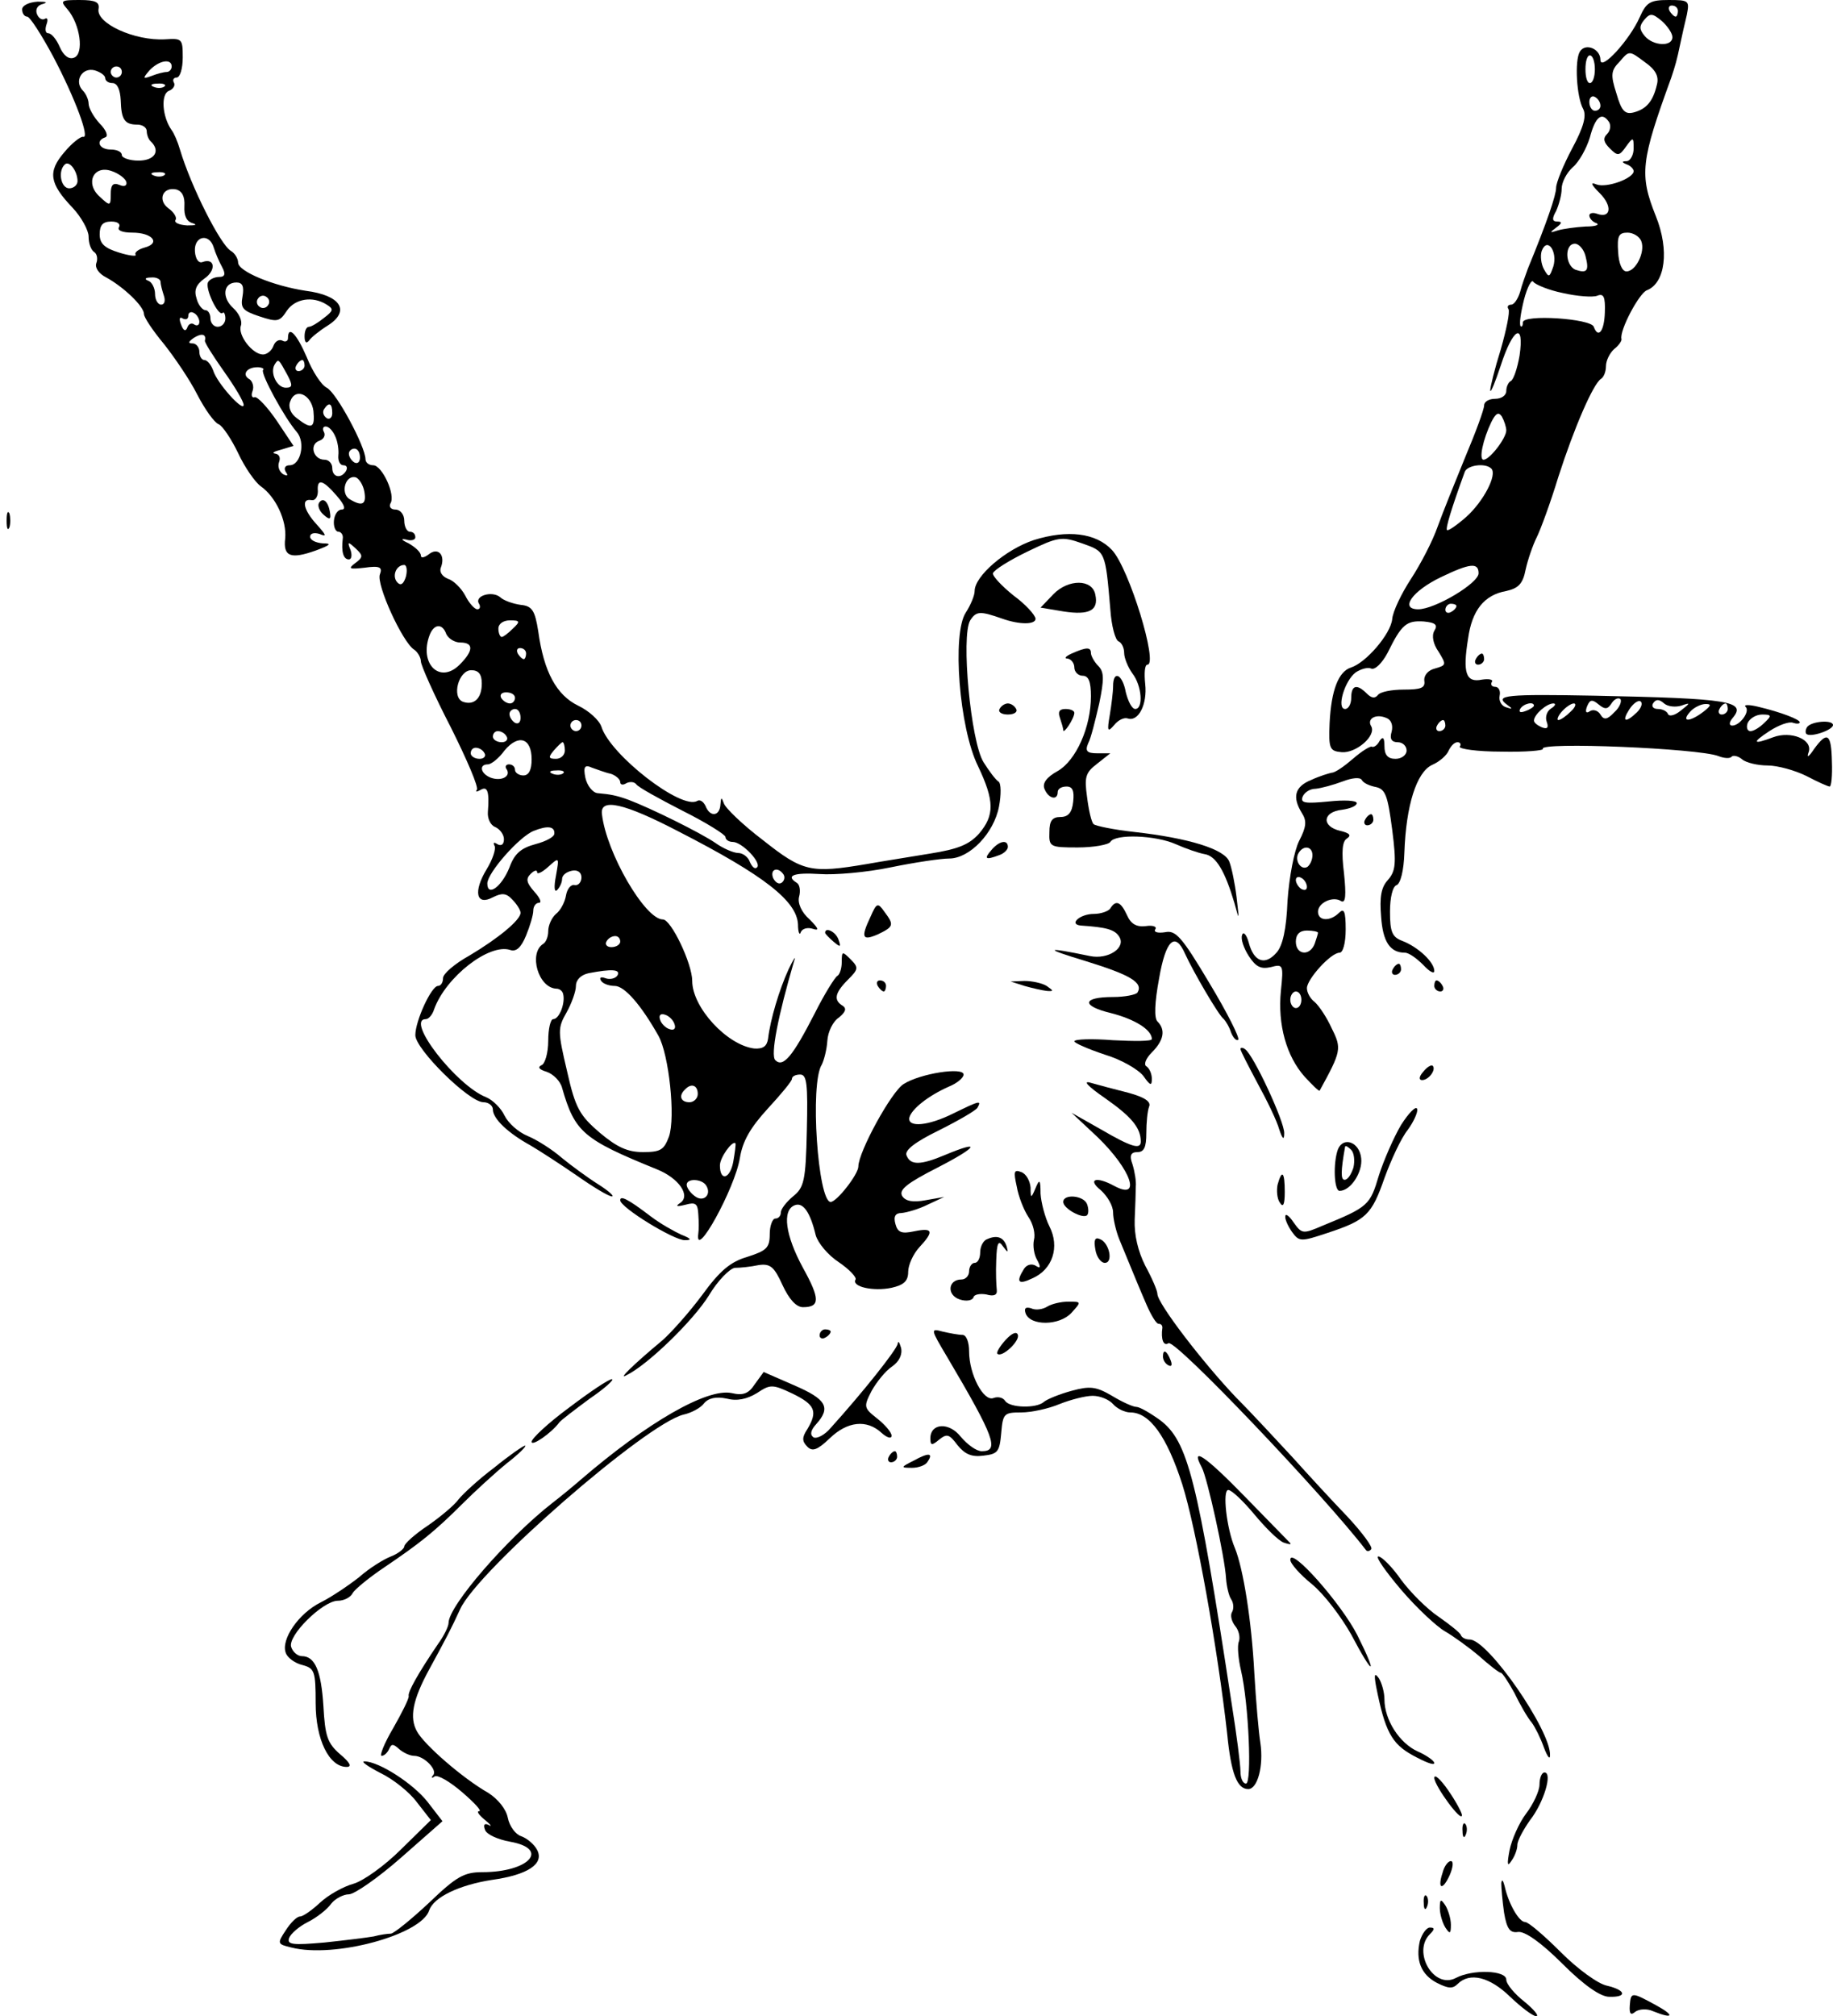 <?xml version="1.0" standalone="no"?>
<!DOCTYPE svg PUBLIC "-//W3C//DTD SVG 20010904//EN"
 "http://www.w3.org/TR/2001/REC-SVG-20010904/DTD/svg10.dtd">
<svg version="1.0" xmlns="http://www.w3.org/2000/svg"
 width="331pt" height="364pt" viewBox="0 0 331 364"
 preserveAspectRatio="xMidYMid meet">

<g transform="translate(0,364) scale(0.1,-0.1)"
fill="#000000" stroke="none">
<path d="M40 3623 c0 -7 4 -13 9 -13 5 0 26 -33 47 -72 40 -76 67 -149 54
-145 -4 1 -20 -11 -34 -28 -30 -35 -27 -56 15 -100 16 -17 29 -41 29 -52 0
-12 4 -24 10 -28 5 -3 7 -12 4 -20 -3 -8 4 -19 18 -26 31 -17 68 -52 68 -66 0
-6 16 -30 36 -54 19 -24 47 -65 60 -91 14 -27 31 -51 39 -54 7 -3 23 -27 35
-52 12 -26 31 -53 41 -60 27 -19 47 -62 44 -94 -4 -33 10 -38 55 -22 27 10 30
13 13 13 -13 1 -23 6 -23 12 0 6 7 8 17 5 14 -6 12 -2 -5 17 -24 26 -29 48 -9
44 6 -1 11 6 11 16 -2 24 9 21 34 -8 14 -16 17 -25 9 -25 -7 0 -13 -9 -14 -20
-1 -11 3 -20 8 -20 5 0 9 -6 8 -12 -3 -24 1 -38 11 -38 5 0 6 8 3 17 -6 15 -5
16 9 3 14 -13 14 -16 -1 -27 -13 -10 -10 -11 17 -8 28 4 33 1 28 -12 -7 -18
41 -123 62 -136 6 -4 12 -14 12 -21 0 -7 24 -61 54 -119 29 -58 51 -109 47
-113 -3 -4 0 -4 7 0 12 7 16 -2 13 -40 -1 -12 5 -24 13 -27 9 -4 16 -14 16
-22 0 -10 -5 -13 -12 -9 -6 4 -8 3 -5 -3 3 -5 -3 -24 -14 -42 -25 -41 -19 -67
11 -51 16 8 24 8 35 -4 8 -8 15 -19 15 -24 0 -13 -40 -46 -92 -77 -27 -15 -48
-33 -48 -41 0 -8 -4 -14 -9 -14 -12 0 -41 -63 -41 -89 0 -25 97 -121 123 -121
9 0 17 -6 17 -13 0 -17 28 -43 68 -65 17 -10 54 -34 83 -54 30 -21 58 -38 64
-38 5 0 -6 10 -25 22 -19 12 -49 34 -66 48 -16 14 -44 32 -61 39 -17 7 -35 23
-42 37 -6 13 -21 28 -33 33 -54 21 -147 141 -109 141 5 0 12 8 15 18 21 58 99
119 137 107 11 -4 20 4 29 26 7 17 13 37 13 45 0 8 5 14 10 14 6 0 2 9 -8 20
-14 16 -16 23 -7 32 7 7 12 8 12 3 0 -4 9 0 20 10 20 18 20 18 14 -16 -4 -20
-3 -31 2 -26 5 5 9 14 9 20 0 7 8 13 18 15 10 2 17 -3 17 -12 0 -9 -6 -15 -12
-14 -7 2 -14 -7 -16 -19 -2 -12 -10 -27 -18 -33 -8 -7 -14 -21 -14 -31 0 -10
-4 -20 -9 -23 -27 -17 -9 -80 24 -81 5 0 11 -4 12 -10 4 -16 -7 -45 -18 -45
-5 0 -9 -18 -9 -39 0 -22 -6 -42 -12 -44 -8 -4 -4 -8 9 -12 12 -4 25 -17 28
-29 23 -80 38 -93 171 -147 40 -16 62 -48 42 -61 -9 -6 -6 -7 10 -3 18 5 22 2
23 -17 1 -13 1 -29 0 -35 -7 -51 66 81 75 136 5 31 19 55 50 89 24 26 44 50
44 54 0 5 7 8 15 8 12 0 14 -17 12 -101 -2 -91 -5 -103 -25 -119 -12 -10 -22
-23 -22 -29 0 -6 -4 -11 -10 -11 -5 0 -10 -13 -10 -28 0 -25 -6 -30 -40 -41
-31 -9 -50 -25 -82 -69 -23 -31 -56 -68 -72 -82 -54 -45 -81 -72 -65 -63 39
19 121 99 149 144 16 27 38 49 47 50 10 0 29 2 43 5 21 3 28 -3 43 -36 12 -26
25 -40 37 -40 31 0 31 15 0 71 -32 59 -38 104 -15 113 15 6 28 -12 38 -54 4
-14 22 -36 42 -49 19 -13 32 -27 30 -31 -8 -13 32 -22 65 -15 22 5 30 12 30
29 0 12 9 32 20 44 27 29 25 36 -9 29 -23 -5 -30 -2 -34 13 -4 14 0 20 11 20
10 1 31 7 47 15 l30 14 -34 -6 c-22 -4 -36 -2 -42 8 -6 11 9 23 64 51 72 37
81 51 14 23 -45 -19 -63 -19 -70 -1 -4 9 15 24 58 45 36 18 67 36 70 41 8 14
4 13 -43 -10 -46 -23 -83 -26 -80 -8 4 16 35 40 71 56 15 6 27 16 27 22 0 14
-78 2 -108 -17 -22 -13 -82 -123 -82 -149 0 -14 -39 -64 -50 -64 -23 0 -38
214 -16 248 4 8 9 27 10 43 1 16 10 35 21 42 12 10 14 16 7 21 -17 10 -15 23
9 47 19 19 20 22 5 37 -15 15 -16 15 -16 -5 0 -12 -4 -23 -8 -25 -4 -2 -23
-32 -41 -68 -40 -78 -57 -98 -71 -84 -9 9 5 80 34 179 4 11 -1 4 -10 -15 -17
-37 -33 -91 -37 -125 -2 -14 -9 -19 -25 -18 -49 6 -112 74 -112 122 0 31 -38
111 -53 111 -32 0 -102 120 -110 190 -4 30 40 20 138 -31 156 -80 214 -126
216 -168 0 -14 3 -21 5 -14 3 7 13 9 22 6 12 -4 10 1 -6 17 -15 13 -22 30 -19
41 3 11 1 22 -4 25 -21 13 -6 19 41 16 27 -2 85 3 128 12 44 9 91 16 106 16
37 0 81 46 90 94 4 21 4 42 -1 45 -5 3 -17 19 -27 35 -23 37 -41 228 -24 256
11 17 18 17 58 3 31 -11 60 -11 60 0 -1 7 -18 26 -40 42 -21 17 -38 35 -37 40
2 6 29 23 62 39 56 27 62 28 99 15 42 -15 42 -13 51 -119 2 -30 9 -56 15 -58
5 -2 10 -11 10 -21 0 -9 7 -26 15 -37 17 -22 20 -64 5 -64 -6 0 -13 14 -17 30
-6 33 -23 41 -23 11 0 -10 -3 -34 -6 -52 -5 -29 -4 -32 8 -18 7 9 18 14 24 12
20 -7 36 26 32 62 -2 19 -1 35 4 35 20 0 -33 174 -64 207 -29 31 -80 37 -141
18 -51 -17 -107 -65 -107 -92 0 -8 -7 -25 -16 -39 -25 -38 -12 -208 22 -277
30 -63 30 -89 2 -122 -18 -20 -38 -28 -88 -36 -36 -6 -87 -14 -115 -19 -101
-17 -115 -14 -187 43 -37 28 -69 59 -71 67 -4 11 -5 11 -6 -2 -1 -22 -19 -24
-27 -3 -4 8 -10 12 -15 9 -28 -17 -157 83 -173 134 -4 12 -23 29 -42 38 -39
19 -62 61 -72 134 -6 38 -11 46 -32 48 -14 2 -31 8 -37 14 -15 12 -47 2 -38
-12 3 -5 2 -10 -3 -10 -5 0 -15 11 -22 25 -7 13 -21 27 -31 30 -10 4 -16 12
-13 20 9 23 -5 38 -22 24 -8 -6 -14 -7 -14 -2 0 6 -10 15 -22 22 -13 6 -15 9
-5 7 9 -3 17 -1 17 4 0 6 -4 10 -10 10 -5 0 -10 9 -10 20 0 11 -7 20 -16 20
-8 0 -12 5 -9 11 10 15 -15 69 -31 69 -8 0 -14 5 -14 11 0 22 -52 120 -70 129
-10 5 -26 30 -36 55 -18 42 -34 59 -34 34 0 -5 -5 -7 -10 -4 -6 3 -13 -1 -16
-9 -3 -9 -12 -16 -19 -16 -19 0 -46 35 -40 52 3 8 -3 22 -14 32 -21 19 -18 46
6 46 11 0 14 -7 11 -25 -4 -21 0 -26 30 -36 33 -11 37 -10 50 10 15 22 47 27
72 11 13 -8 12 -11 -5 -24 -11 -9 -23 -16 -27 -16 -5 0 -8 -8 -8 -17 0 -11 3
-14 8 -8 4 6 19 18 35 28 40 26 22 54 -41 62 -59 9 -122 35 -122 51 0 7 -6 17
-13 21 -19 11 -72 116 -92 183 -4 14 -11 30 -15 35 -17 24 -20 65 -5 71 8 3
12 10 9 15 -3 5 0 9 5 9 6 0 11 16 11 36 0 34 -1 35 -32 33 -55 -3 -125 29
-120 55 2 12 -5 16 -34 16 -34 0 -36 -1 -22 -17 23 -27 30 -80 12 -87 -9 -4
-19 3 -26 19 -6 14 -15 25 -21 25 -5 0 -6 7 -3 16 3 8 2 13 -3 10 -5 -3 -11 1
-14 8 -4 9 1 17 11 19 9 3 5 4 -10 4 -16 -1 -28 -7 -28 -14z m270 -103 c0 -5
-4 -10 -9 -10 -5 0 -17 -3 -27 -7 -16 -6 -17 -5 -4 10 17 18 40 22 40 7z
m-120 -21 c0 -5 6 -9 13 -9 9 0 14 -12 15 -31 1 -35 7 -44 30 -44 9 0 17 -5
17 -12 0 -6 3 -15 8 -19 17 -17 6 -34 -23 -34 -16 0 -30 5 -30 10 0 6 -9 10
-20 10 -21 0 -28 16 -10 22 6 2 2 13 -10 25 -11 12 -20 28 -20 36 0 7 -5 18
-10 23 -17 17 -2 43 21 37 10 -3 19 -9 19 -14z m30 11 c0 -5 -4 -10 -10 -10
-5 0 -10 5 -10 10 0 6 5 10 10 10 6 0 10 -4 10 -10z m77 -26 c-3 -3 -12 -4
-19 -1 -8 3 -5 6 6 6 11 1 17 -2 13 -5z m-157 -171 c0 -7 -7 -13 -15 -13 -15
0 -21 31 -8 43 8 8 23 -12 23 -30z m88 -1 c2 -7 -3 -10 -12 -6 -12 5 -16 0
-16 -16 0 -22 -1 -23 -20 -5 -27 24 -11 58 22 46 12 -4 24 -13 26 -19z m69 12
c-3 -3 -12 -4 -19 -1 -8 3 -5 6 6 6 11 1 17 -2 13 -5z m36 -56 c-1 -18 4 -28
15 -31 9 -3 5 -4 -10 -4 -15 1 -24 5 -21 10 3 4 -3 14 -13 21 -20 15 -10 39
14 34 11 -3 16 -13 15 -30z m-118 -38 c-4 -6 6 -10 24 -10 36 0 52 -19 22 -27
-11 -3 -19 -9 -16 -13 2 -3 -11 -2 -30 4 -26 8 -35 16 -35 33 0 17 6 23 21 23
11 0 17 -4 14 -10z m171 -37 c3 -10 10 -26 15 -35 7 -13 5 -18 -5 -18 -8 0
-17 -4 -20 -9 -7 -10 18 -63 26 -56 2 3 5 -2 5 -10 0 -8 -6 -15 -14 -15 -7 0
-13 7 -13 15 0 8 -4 15 -9 15 -5 0 -13 9 -16 21 -5 15 -1 25 14 36 22 15 19
38 -3 30 -7 -3 -13 5 -14 19 -2 28 26 34 34 7z m-96 -62 c0 -5 3 -16 6 -25 3
-9 1 -16 -5 -16 -6 0 -11 9 -11 19 0 11 -6 22 -12 24 -8 3 -6 6 5 6 9 1 17 -3
17 -8z m194 -42 c-3 -5 -10 -7 -15 -3 -5 3 -7 10 -3 15 3 5 10 7 15 3 5 -3 7
-10 3 -15z m-124 -30 c0 -6 -4 -8 -9 -5 -5 4 -11 1 -13 -6 -3 -7 -7 -5 -11 6
-4 10 -3 15 3 11 6 -3 10 -1 10 5 0 6 5 8 10 5 6 -3 10 -11 10 -16z m10 -34
c-1 -3 15 -28 34 -55 20 -28 36 -55 36 -61 0 -14 -48 39 -55 62 -4 11 -11 19
-16 19 -5 0 -9 7 -9 15 0 8 -6 15 -12 15 -9 0 -8 3 2 10 14 9 23 7 20 -5z
m149 -62 c10 -19 9 -23 -3 -23 -16 0 -29 27 -20 42 7 11 7 10 23 -19z m31 17
c0 -5 -5 -10 -11 -10 -5 0 -7 5 -4 10 3 6 8 10 11 10 2 0 4 -4 4 -10z m-75 -8
c-5 -6 39 -87 61 -112 16 -19 7 -60 -13 -60 -8 0 -11 -5 -7 -12 5 -7 3 -8 -5
-4 -7 5 -10 14 -7 22 3 8 0 14 -7 15 -7 1 -2 4 10 7 l23 7 -30 45 c-17 25 -35
44 -40 43 -5 -2 -7 3 -4 11 3 8 0 17 -5 21 -15 8 -6 22 14 22 8 0 13 -3 10 -5z
m91 -74 c3 -31 -3 -34 -30 -13 -11 8 -16 20 -12 30 9 26 38 13 42 -17z m34 -4
c0 -8 -5 -12 -10 -9 -6 4 -8 11 -5 16 9 14 15 11 15 -7z m5 -41 c5 -10 7 -26
6 -35 -1 -10 3 -18 9 -18 6 0 8 -4 5 -10 -9 -15 -25 -12 -25 5 0 8 -6 15 -14
15 -20 0 -28 27 -10 34 9 3 12 10 9 16 -3 5 -2 10 3 10 6 0 13 -8 17 -17z m45
-39 c0 -8 -4 -12 -10 -9 -5 3 -10 10 -10 16 0 5 5 9 10 9 6 0 10 -7 10 -16z
m8 -62 c4 -23 -4 -27 -27 -13 -17 11 -7 45 12 39 6 -3 13 -14 15 -26z m75
-153 c-4 -13 -9 -17 -15 -11 -11 11 -3 32 12 32 4 0 6 -9 3 -21z m193 -94 c-8
-8 -17 -15 -20 -15 -3 0 -6 7 -6 15 0 9 9 15 21 15 18 0 19 -2 5 -15z m-120
-10 c4 -8 15 -15 25 -15 25 0 24 -15 -1 -40 -36 -36 -74 2 -54 54 8 20 23 21
30 1z m144 -35 c0 -5 -2 -10 -4 -10 -3 0 -8 5 -11 10 -3 6 -1 10 4 10 6 0 11
-4 11 -10z m-80 -54 c0 -27 -14 -40 -34 -33 -21 8 -8 57 15 57 13 0 19 -7 19
-24z m60 -26 c0 -5 -4 -10 -9 -10 -6 0 -13 5 -16 10 -3 6 1 10 9 10 9 0 16 -4
16 -10z m10 -36 c0 -8 -4 -12 -10 -9 -5 3 -10 10 -10 16 0 5 5 9 10 9 6 0 10
-7 10 -16z m110 -14 c0 -5 -4 -10 -10 -10 -5 0 -10 5 -10 10 0 6 5 10 10 10 6
0 10 -4 10 -10z m-135 -20 c3 -5 -1 -10 -9 -10 -9 0 -16 5 -16 10 0 6 4 10 9
10 6 0 13 -4 16 -10z m45 -41 c0 -19 -5 -29 -15 -29 -8 0 -15 5 -15 10 0 6 -5
10 -11 10 -5 0 -8 -4 -4 -9 8 -13 -10 -22 -29 -15 -18 7 -22 24 -5 24 6 0 20
11 30 25 25 30 49 23 49 -16z m60 16 c0 -8 -7 -15 -16 -15 -14 0 -14 3 -4 15
7 8 14 15 16 15 2 0 4 -7 4 -15z m-145 -5 c3 -5 -1 -10 -9 -10 -9 0 -16 5 -16
10 0 6 4 10 9 10 6 0 13 -4 16 -10z m228 -37 c9 -3 17 -10 17 -15 0 -5 5 -6
11 -2 6 3 14 3 18 -2 3 -5 41 -26 84 -48 42 -21 77 -43 77 -47 0 -5 6 -9 13
-9 17 0 53 -38 44 -46 -4 -4 -9 1 -13 10 -3 9 -13 16 -21 16 -8 0 -27 8 -41
18 -26 18 -117 63 -157 78 -22 8 -33 10 -56 12 -9 1 -19 14 -22 28 -4 20 -1
24 12 18 9 -3 24 -9 34 -11z m-86 1 c-3 -3 -12 -4 -19 -1 -8 3 -5 6 6 6 11 1
17 -2 13 -5z m-16 -109 c0 -6 -15 -14 -34 -19 -26 -7 -38 -17 -47 -42 -14 -35
-40 -54 -40 -29 0 19 58 85 84 95 25 10 38 8 37 -5z m414 -74 c3 -5 1 -12 -4
-15 -5 -3 -11 1 -15 9 -6 16 9 21 19 6z m-295 -121 c0 -5 -7 -10 -16 -10 -8 0
-12 5 -9 10 3 6 10 10 16 10 5 0 9 -4 9 -10z m-5 -61 c-4 -6 -14 -8 -22 -5 -8
3 -11 1 -8 -4 3 -6 15 -10 25 -10 18 0 48 -35 79 -90 19 -34 31 -147 19 -182
-9 -24 -15 -28 -47 -28 -28 0 -47 9 -78 35 -36 31 -44 44 -59 111 -17 72 -17
78 -1 106 9 16 17 38 17 48 0 11 9 20 23 23 42 8 58 7 52 -4z m103 -88 c3 -8
-1 -12 -9 -9 -7 2 -15 10 -17 17 -3 8 1 12 9 9 7 -2 15 -10 17 -17z m42 -126
c0 -8 -7 -15 -15 -15 -16 0 -20 12 -8 23 11 12 23 8 23 -8z m64 -123 c-6 -31
-24 -35 -24 -6 0 14 22 45 28 40 1 -2 -1 -17 -4 -34z m-49 -42 c11 -17 -5 -32
-21 -19 -8 6 -14 15 -14 20 0 12 27 11 35 -1z"/>
<path d="M2961 3609 c-18 -41 -71 -99 -71 -77 0 20 -27 31 -37 15 -10 -16 -6
-83 6 -104 6 -12 1 -32 -20 -71 -16 -30 -29 -62 -29 -71 0 -13 -16 -61 -51
-146 -4 -11 -11 -30 -14 -42 -4 -13 -11 -23 -16 -23 -6 0 -8 -4 -5 -8 3 -5 -4
-38 -14 -73 -11 -35 -19 -68 -19 -74 1 -5 9 15 19 45 22 68 43 80 34 18 -4
-23 -11 -44 -16 -46 -4 -2 -8 -10 -8 -18 0 -8 -9 -14 -20 -14 -11 0 -20 -5
-20 -12 0 -7 -15 -48 -34 -93 -18 -44 -41 -101 -50 -126 -9 -26 -31 -68 -48
-94 -17 -26 -33 -59 -34 -73 -3 -27 -47 -78 -74 -87 -23 -7 -36 -41 -39 -100
-2 -47 0 -51 22 -53 26 -2 63 30 53 47 -8 13 8 23 27 15 9 -3 13 -13 10 -25
-4 -13 0 -19 11 -19 9 0 16 -7 16 -15 0 -8 -9 -15 -20 -15 -14 0 -20 7 -20 23
0 16 -3 18 -9 9 -4 -8 -11 -12 -14 -10 -3 1 -18 -8 -34 -22 -15 -13 -32 -25
-38 -25 -5 -1 -22 -6 -37 -13 -30 -12 -35 -31 -17 -60 9 -14 8 -25 -5 -50 -9
-18 -18 -65 -21 -108 -2 -52 -9 -82 -20 -94 -21 -24 -41 -16 -50 18 -4 15 -10
21 -12 14 -3 -7 3 -24 12 -38 13 -20 22 -24 40 -20 22 6 23 4 18 -43 -6 -61
10 -118 43 -155 14 -15 26 -27 27 -25 39 71 40 76 22 112 -9 20 -23 41 -31 48
-8 6 -14 17 -14 25 0 16 43 64 59 64 6 0 11 17 11 42 0 33 -3 39 -12 30 -16
-16 -38 -15 -38 2 0 16 27 29 42 19 8 -4 9 11 5 50 -5 40 -3 58 5 63 9 6 5 10
-12 14 -34 8 -32 34 3 38 15 2 27 7 27 12 0 5 -23 6 -51 3 -41 -4 -51 -3 -47
8 3 8 13 15 24 15 10 1 32 7 48 13 18 7 32 8 35 3 3 -6 15 -11 26 -13 17 -4
21 -16 29 -77 8 -62 6 -75 -8 -91 -12 -13 -15 -31 -12 -66 3 -45 16 -65 43
-65 7 0 21 -10 33 -22 11 -12 20 -17 20 -11 0 16 -29 43 -57 54 -19 7 -23 16
-23 53 0 26 5 46 12 48 7 3 13 26 14 59 3 85 22 145 50 158 14 6 27 18 30 26
4 8 10 15 16 15 5 0 7 -4 4 -8 -2 -4 31 -9 75 -9 43 -1 77 2 75 5 -8 13 281 1
317 -13 10 -4 21 -5 24 -1 3 3 12 1 19 -5 7 -6 28 -11 46 -11 18 0 50 -9 70
-19 21 -11 39 -19 42 -19 3 0 5 20 4 45 -1 50 -8 56 -32 23 -10 -15 -14 -17
-10 -6 8 23 -32 39 -64 27 -37 -14 -39 -10 -7 11 17 11 36 18 43 15 6 -2 12
-2 12 1 0 5 -33 18 -75 28 -16 4 -27 4 -23 0 9 -8 -10 -34 -24 -34 -6 0 -6 6
1 14 25 30 -5 35 -249 40 -159 3 -182 1 -159 -16 11 -8 11 -9 -1 -5 -8 2 -14
11 -12 21 2 9 -2 16 -8 16 -6 0 -9 4 -6 9 3 4 -5 6 -18 4 -29 -6 -35 12 -25
74 7 51 29 79 69 86 22 5 30 13 35 39 4 18 13 44 20 58 7 14 25 63 39 109 29
90 63 168 77 177 5 3 9 13 9 23 0 10 7 24 15 31 8 6 14 15 13 18 -4 15 32 83
46 88 33 13 41 72 16 134 -30 75 -27 99 28 250 7 21 10 31 16 60 3 14 8 37 12
53 5 26 4 27 -33 27 -33 0 -40 -4 -52 -31z m69 11 c0 -5 -2 -10 -4 -10 -3 0
-8 5 -11 10 -3 6 -1 10 4 10 6 0 11 -4 11 -10z m-10 -47 c0 -18 -35 -16 -50 2
-10 12 -10 18 -1 29 11 13 15 12 32 -2 10 -9 19 -22 19 -29z m-28 -86 c-7 -30
-19 -44 -42 -50 -16 -4 -22 3 -31 34 -11 34 -10 42 6 58 17 20 17 20 45 -1 20
-14 26 -26 22 -41z m-112 28 c0 -14 -4 -25 -9 -25 -5 0 -8 11 -8 25 0 14 3 25
8 25 5 0 9 -11 9 -25z m10 -66 c0 -5 -4 -9 -10 -9 -5 0 -10 7 -10 16 0 8 5 12
10 9 6 -3 10 -10 10 -16z m16 -30 c3 -6 2 -15 -4 -21 -8 -8 -6 -15 5 -26 14
-14 17 -14 29 3 13 18 14 18 14 -3 0 -12 -6 -22 -12 -23 -10 0 -10 -2 0 -6 6
-2 12 -8 12 -12 0 -13 -49 -31 -67 -24 -12 5 -10 0 6 -16 23 -23 20 -46 -5
-37 -8 3 -14 1 -14 -3 0 -5 6 -12 13 -14 6 -3 -2 -6 -20 -6 -17 -1 -40 -4 -50
-7 -15 -5 -15 -4 -3 5 11 8 11 11 2 11 -9 0 -10 5 -2 19 5 11 10 29 10 40 0
12 9 29 20 39 11 9 25 34 31 54 10 38 22 47 35 27z m58 -215 c7 -19 -10 -54
-27 -54 -8 0 -14 15 -15 35 -2 29 1 35 17 35 10 0 22 -7 25 -16z m-159 -45
c-7 -20 -8 -21 -17 -5 -5 9 -7 24 -4 33 10 26 29 -1 21 -28z m58 19 c7 -27 3
-32 -18 -25 -19 8 -20 47 -1 47 7 0 16 -10 19 -22z m-41 -67 c26 -6 54 -8 62
-5 12 5 15 -2 14 -30 -1 -34 -12 -48 -20 -26 -5 15 -128 23 -128 8 0 -6 -2 -9
-4 -7 -3 3 0 24 6 48 6 23 14 38 17 32 4 -5 28 -15 53 -20z m-102 -248 c0 -14
-30 -53 -41 -53 -9 0 -1 37 14 68 8 16 13 19 19 10 4 -7 8 -19 8 -25z m-27
-69 c11 -11 -14 -59 -45 -87 -17 -15 -33 -26 -35 -24 -3 3 8 39 32 105 4 12
37 17 48 6z m-23 -189 c0 -18 -79 -65 -109 -65 -34 0 -11 33 41 58 52 25 68
27 68 7z m-40 -59 c0 -3 -4 -8 -10 -11 -5 -3 -10 -1 -10 4 0 6 5 11 10 11 6 0
10 -2 10 -4z m-40 -45 c-5 -9 -2 -24 8 -38 14 -23 14 -24 -7 -30 -12 -3 -20
-12 -19 -22 2 -13 -6 -16 -37 -16 -22 0 -43 -4 -47 -10 -5 -6 -11 -6 -20 3
-18 18 -28 15 -28 -8 0 -11 -5 -20 -11 -20 -16 0 -1 51 19 66 9 6 22 10 28 7
7 -3 20 10 30 29 25 51 34 58 65 56 21 -2 26 -6 19 -17z m320 -131 c5 8 12 11
16 8 3 -4 -1 -15 -11 -24 -13 -14 -19 -14 -25 -4 -4 7 -13 10 -19 6 -7 -5 -9
-1 -5 9 5 12 9 13 21 3 11 -9 16 -9 23 2z m46 -16 c-21 -20 -28 -17 -14 5 7
11 16 17 20 15 5 -3 2 -12 -6 -20z m80 12 c17 6 17 5 -1 -9 -11 -9 -21 -11
-23 -6 -2 5 -10 9 -18 9 -9 0 -12 5 -9 10 5 8 11 8 20 0 7 -6 21 -7 31 -4z
m-266 0 c0 -2 -7 -7 -16 -10 -8 -3 -12 -2 -9 4 6 10 25 14 25 6z m31 -5 c-8
-5 -11 -16 -8 -24 4 -11 1 -14 -9 -10 -7 3 -14 8 -14 12 0 11 23 31 35 31 5 0
4 -4 -4 -9z m35 -6 c-8 -8 -18 -15 -22 -15 -3 0 -1 7 6 15 7 8 17 15 22 15 5
0 3 -7 -6 -15z m240 0 c-25 -19 -41 -19 -24 0 7 8 20 14 28 14 11 0 10 -3 -4
-14z m44 5 c0 -5 -5 -10 -11 -10 -5 0 -7 5 -4 10 3 6 8 10 11 10 2 0 4 -4 4
-10z m66 -25 c-8 -8 -19 -15 -25 -15 -6 0 -8 7 -5 15 4 8 15 15 26 15 17 0 18
-2 4 -15z m-576 -5 c0 -5 -5 -10 -11 -10 -5 0 -7 5 -4 10 3 6 8 10 11 10 2 0
4 -4 4 -10z m-240 -234 c0 -8 -4 -17 -9 -21 -12 -7 -24 12 -16 25 9 15 25 12
25 -4z m-10 -57 c0 -6 -4 -7 -10 -4 -5 3 -10 11 -10 16 0 6 5 7 10 4 6 -3 10
-11 10 -16z m20 -83 c0 -2 -3 -11 -6 -20 -9 -23 -34 -20 -34 4 0 13 7 20 20
20 11 0 20 -2 20 -4z m-30 -121 c0 -8 -4 -15 -10 -15 -5 0 -10 7 -10 15 0 8 5
15 10 15 6 0 10 -7 10 -15z"/>
<path d="M576 2732 c-3 -5 1 -15 8 -21 11 -10 14 -9 12 3 -3 21 -13 29 -20 18z"/>
<path d="M12 2700 c0 -14 2 -19 5 -12 2 6 2 18 0 25 -3 6 -5 1 -5 -13z"/>
<path d="M1902 2567 l-23 -24 42 -7 c46 -7 63 2 57 30 -5 29 -49 29 -76 1z"/>
<path d="M1935 2460 c-11 -5 -14 -9 -7 -9 6 -1 12 -8 12 -16 0 -8 7 -15 15
-15 11 0 15 -11 15 -37 0 -56 -27 -116 -60 -135 -20 -11 -28 -22 -24 -32 7
-18 24 -22 24 -6 0 6 7 10 16 10 11 0 14 -8 12 -27 -2 -20 -9 -28 -23 -28 -15
0 -20 -7 -20 -27 -1 -27 1 -28 51 -28 29 0 56 5 59 10 9 15 82 12 118 -4 18
-8 41 -16 52 -18 21 -3 37 -31 54 -88 9 -33 9 -33 4 10 -3 25 -9 54 -13 64 -8
23 -74 43 -172 54 -37 4 -70 11 -73 14 -4 3 -9 25 -12 49 -5 36 -3 44 18 60
l24 19 -24 0 c-18 0 -22 4 -16 18 5 9 13 42 20 72 9 44 9 57 -2 68 -7 7 -13
18 -13 23 0 11 -8 11 -35 -1z"/>
<path d="M2665 2450 c-3 -5 -1 -10 4 -10 6 0 11 5 11 10 0 6 -2 10 -4 10 -3 0
-8 -4 -11 -10z"/>
<path d="M1805 2360 c-3 -5 3 -10 15 -10 12 0 18 5 15 10 -3 6 -10 10 -15 10
-5 0 -12 -4 -15 -10z"/>
<path d="M1914 2344 c3 -9 6 -19 6 -22 0 -9 20 21 20 31 0 4 -7 7 -16 7 -11 0
-14 -5 -10 -16z"/>
<path d="M3263 2327 c-3 -5 -3 -10 -1 -12 7 -7 48 7 48 16 0 10 -40 7 -47 -4z"/>
<path d="M2465 2160 c-3 -5 -1 -10 4 -10 6 0 11 5 11 10 0 6 -2 10 -4 10 -3 0
-8 -4 -11 -10z"/>
<path d="M1790 2105 c-14 -16 -10 -18 14 -9 9 3 16 10 16 15 0 14 -16 11 -30
-6z"/>
<path d="M1572 1985 c-18 -38 -15 -44 13 -32 29 14 30 17 12 41 -12 17 -14 16
-25 -9z"/>
<path d="M2005 2000 c-3 -5 -17 -10 -30 -10 -25 0 -46 -19 -23 -21 45 -3 61
-7 69 -20 13 -20 -20 -42 -53 -35 -82 17 -84 14 -8 -9 81 -25 105 -39 94 -57
-3 -4 -23 -8 -44 -8 -56 0 -58 -16 -4 -29 43 -11 74 -30 74 -47 0 -4 -31 -4
-70 -2 -38 3 -70 2 -70 -2 0 -3 25 -14 55 -24 30 -9 61 -27 70 -39 12 -17 15
-18 15 -5 0 9 -4 19 -10 23 -5 3 -1 14 10 25 22 22 25 41 10 56 -6 6 -5 34 3
77 12 70 29 86 47 45 14 -31 61 -112 70 -118 3 -3 10 -14 13 -24 4 -10 10 -16
13 -13 3 3 -20 49 -52 102 -50 84 -61 96 -80 92 -13 -2 -21 0 -18 5 4 5 -4 8
-17 6 -17 -2 -27 4 -34 20 -11 24 -20 28 -30 12z"/>
<path d="M1490 1956 c0 -2 7 -9 15 -16 13 -11 14 -10 9 4 -5 14 -24 23 -24 12z"/>
<path d="M2515 1890 c-3 -5 -1 -10 4 -10 6 0 11 5 11 10 0 6 -2 10 -4 10 -3 0
-8 -4 -11 -10z"/>
<path d="M1585 1860 c3 -5 8 -10 11 -10 2 0 4 5 4 10 0 6 -5 10 -11 10 -5 0
-7 -4 -4 -10z"/>
<path d="M1850 1860 c14 -4 32 -8 40 -9 13 -1 13 0 0 9 -8 5 -26 9 -40 9 l-25
-1 25 -8z"/>
<path d="M2590 1860 c0 -5 5 -10 11 -10 5 0 7 5 4 10 -3 6 -8 10 -11 10 -2 0
-4 -4 -4 -10z"/>
<path d="M2240 1746 c0 -3 14 -30 31 -62 17 -31 35 -68 39 -83 6 -18 9 -20 9
-7 1 20 -56 143 -71 152 -4 3 -8 3 -8 0z"/>
<path d="M2570 1705 c-8 -9 -8 -15 -2 -15 12 0 26 19 19 26 -2 2 -10 -2 -17
-11z"/>
<path d="M1996 1657 c47 -33 64 -53 64 -78 0 -15 -17 -10 -72 22 l-53 30 47
-44 c61 -59 80 -115 30 -88 -33 18 -49 12 -24 -8 12 -11 22 -28 22 -40 0 -11
5 -33 11 -48 30 -73 37 -90 50 -120 8 -18 17 -33 21 -33 5 0 7 -3 7 -7 -3 -21
2 -34 11 -28 12 8 282 -276 357 -374 2 -2 6 -2 9 2 4 3 -16 30 -43 59 -28 29
-72 77 -99 107 -27 29 -72 78 -101 107 -61 64 -143 171 -143 188 0 6 -10 29
-22 51 -13 26 -20 55 -19 83 1 23 2 50 2 60 1 9 -2 27 -6 40 -6 16 -3 22 9 22
12 0 16 9 16 34 0 19 2 40 5 48 4 9 -8 17 -37 25 -24 6 -54 14 -68 18 -16 5
-6 -6 26 -28z"/>
<path d="M2530 1609 c-13 -22 -31 -63 -40 -91 -16 -54 -19 -57 -102 -91 -35
-15 -37 -15 -52 6 -8 12 -15 17 -15 11 -1 -5 5 -18 12 -28 13 -18 16 -18 64
-2 70 23 80 33 103 99 12 33 30 72 42 87 11 15 19 33 17 38 -2 6 -15 -7 -29
-29z"/>
<path d="M2416 1565 c-9 -25 -7 -75 3 -75 20 0 42 34 39 59 -3 29 -32 40 -42
16z m28 -33 c-4 -12 -10 -22 -16 -22 -7 0 -7 15 1 60 1 2 5 0 11 -6 5 -5 7
-19 4 -32z"/>
<path d="M1836 1498 c3 -18 13 -43 21 -55 9 -13 13 -31 10 -42 -2 -10 0 -26 6
-36 7 -13 6 -16 -3 -10 -7 4 -16 2 -21 -6 -15 -24 -10 -29 15 -17 37 16 50 57
31 94 -8 16 -15 43 -16 59 0 26 -2 27 -9 10 -8 -19 -9 -19 -9 1 -1 12 -8 25
-17 28 -13 5 -14 1 -8 -26z"/>
<path d="M2307 1501 c-2 -10 -1 -25 4 -32 6 -10 9 -4 9 19 0 36 -5 42 -13 13z"/>
<path d="M1120 1473 c0 -13 98 -73 117 -72 13 0 11 3 -7 10 -13 6 -38 20 -55
33 -42 32 -55 38 -55 29z"/>
<path d="M1920 1470 c0 -12 35 -31 43 -24 3 3 3 12 0 20 -6 16 -43 19 -43 4z"/>
<path d="M1783 1403 c-7 -2 -13 -13 -13 -24 0 -10 -4 -19 -10 -19 -5 0 -10 -7
-10 -15 0 -8 -6 -15 -14 -15 -24 0 -27 -28 -3 -36 12 -4 23 -2 25 4 1 5 12 7
23 5 14 -4 20 -1 19 8 -1 8 -2 32 -1 54 1 31 4 37 12 25 9 -12 10 -12 7 -1 -5
17 -17 22 -35 14z"/>
<path d="M1978 1384 c2 -13 10 -24 17 -24 16 0 8 37 -9 43 -9 4 -11 -2 -8 -19z"/>
<path d="M1891 1281 c-8 -5 -21 -7 -29 -3 -10 3 -13 0 -10 -9 8 -23 61 -23 83
1 18 20 18 20 -6 20 -13 0 -30 -4 -38 -9z"/>
<path d="M1480 1229 c0 -5 5 -7 10 -4 6 3 10 8 10 11 0 2 -4 4 -10 4 -5 0 -10
-5 -10 -11z"/>
<path d="M1711 1189 c85 -144 94 -169 62 -169 -10 0 -26 12 -38 26 -21 27 -55
25 -55 -3 0 -13 3 -13 16 -2 14 11 18 10 33 -10 13 -16 25 -22 47 -19 26 3 29
7 32 41 3 35 5 37 36 37 19 0 50 7 69 15 20 8 47 15 60 15 14 0 30 -7 37 -15
7 -8 21 -15 31 -15 35 0 66 -43 94 -130 25 -79 64 -298 81 -450 7 -72 18 -100
38 -100 17 0 28 42 22 83 -3 18 -8 75 -11 127 -5 95 -20 188 -35 225 -15 35
-23 105 -12 105 6 0 27 -20 47 -44 20 -24 43 -47 53 -51 9 -3 14 -4 12 -1 -3
3 -40 41 -82 84 -72 74 -99 92 -78 53 10 -18 42 -163 44 -201 1 -14 5 -31 9
-37 5 -7 5 -18 2 -23 -4 -6 -1 -17 5 -25 7 -8 10 -21 7 -29 -3 -7 -1 -31 4
-52 14 -60 20 -204 9 -204 -6 0 -10 10 -10 22 0 12 -7 67 -16 123 -62 407 -79
473 -129 511 -18 13 -37 24 -43 24 -6 0 -26 9 -44 20 -29 17 -40 18 -73 9 -22
-6 -44 -15 -50 -20 -13 -12 -62 -11 -70 2 -4 6 -13 8 -21 5 -18 -7 -44 43 -44
84 0 17 -5 30 -12 30 -7 0 -23 3 -36 6 -22 6 -22 5 9 -47z"/>
<path d="M1816 1221 c-11 -12 -17 -23 -15 -25 8 -8 41 23 37 34 -2 7 -11 3
-22 -9z"/>
<path d="M1621 1214 c-1 -10 -64 -89 -121 -152 -11 -13 -25 -20 -31 -17 -7 5
-5 13 5 24 27 30 18 45 -40 70 l-55 24 -16 -22 c-11 -17 -21 -21 -42 -16 -44
9 -151 -52 -273 -157 -15 -13 -37 -31 -50 -41 -81 -63 -188 -186 -188 -217 0
-6 -8 -23 -19 -38 -36 -53 -55 -87 -53 -94 1 -4 -12 -30 -28 -58 -16 -27 -25
-50 -21 -50 5 0 11 6 14 13 4 9 7 9 18 -1 7 -6 19 -12 27 -12 18 0 43 -26 34
-35 -4 -5 -2 -6 3 -2 6 3 28 -10 50 -29 22 -19 36 -34 30 -34 -5 0 0 -7 11
-16 10 -8 13 -13 7 -9 -8 4 -11 1 -7 -9 3 -8 23 -17 45 -21 73 -13 34 -55 -50
-55 -33 0 -47 -8 -96 -55 -32 -30 -63 -55 -69 -56 -6 0 -20 -2 -31 -5 -11 -2
-51 -7 -89 -11 -57 -5 -68 -4 -64 8 3 8 18 21 34 29 16 8 35 23 42 33 7 9 22
17 32 17 10 0 53 30 94 66 l75 66 -27 35 c-26 33 -88 73 -114 73 -7 0 6 -9 29
-21 23 -11 53 -35 66 -53 l25 -32 -54 -53 c-29 -29 -68 -57 -86 -62 -18 -5
-45 -20 -60 -34 -15 -14 -31 -25 -36 -25 -6 0 -17 -11 -26 -25 -16 -24 -15
-25 10 -31 78 -20 235 23 249 67 8 24 55 46 113 55 65 9 95 29 82 54 -5 10
-18 21 -29 25 -10 3 -21 18 -24 33 -3 16 -18 34 -35 45 -46 26 -116 87 -129
111 -14 25 -8 57 22 112 30 55 40 74 56 109 32 70 335 334 403 351 14 3 31 12
37 20 8 10 22 13 41 9 19 -5 37 -1 55 10 24 16 28 16 64 -1 41 -20 46 -32 27
-64 -10 -15 -10 -22 0 -32 9 -9 18 -6 40 15 32 31 67 35 94 10 10 -9 18 -11
18 -5 0 6 -12 20 -26 31 -24 19 -25 21 -10 50 9 16 25 36 37 44 13 9 19 22 16
34 -3 10 -5 13 -6 7z"/>
<path d="M2100 1191 c0 -6 4 -13 10 -16 6 -3 7 1 4 9 -7 18 -14 21 -14 7z"/>
<path d="M1028 1099 c-38 -28 -68 -56 -68 -62 0 -9 36 16 50 35 3 4 28 23 55
43 28 19 45 35 40 35 -6 0 -40 -23 -77 -51z"/>
<path d="M892 990 c-28 -21 -56 -47 -64 -57 -7 -10 -32 -31 -55 -47 -24 -16
-43 -33 -43 -38 0 -4 -11 -13 -24 -18 -13 -5 -39 -21 -57 -37 -19 -15 -50 -36
-70 -46 -40 -20 -72 -67 -63 -91 3 -9 17 -19 30 -22 22 -6 24 -11 24 -69 0
-65 24 -115 56 -115 10 0 6 8 -12 23 -23 20 -27 33 -30 87 -4 63 -15 90 -39
90 -7 0 -16 7 -19 16 -8 20 57 84 84 84 11 0 23 6 27 14 4 7 31 29 58 47 62
42 89 63 140 114 22 22 58 55 80 73 22 17 37 32 33 32 -3 0 -29 -18 -56 -40z"/>
<path d="M1605 1010 c-3 -5 -1 -10 4 -10 6 0 11 5 11 10 0 6 -2 10 -4 10 -3 0
-8 -4 -11 -10z"/>
<path d="M1650 1003 c-24 -12 -24 -13 -3 -13 12 0 25 5 28 11 11 16 2 17 -25
2z"/>
<path d="M2330 824 c0 -7 18 -27 39 -44 22 -18 53 -59 71 -91 40 -76 49 -77
11 -1 -29 57 -121 161 -121 136z"/>
<path d="M2530 770 c29 -34 65 -67 79 -75 14 -8 42 -28 61 -44 19 -17 37 -31
40 -31 3 0 14 -17 25 -37 10 -21 24 -45 31 -53 6 -8 16 -28 22 -45 6 -16 11
-23 11 -14 2 44 -112 209 -145 209 -7 0 -14 3 -16 8 -1 4 -20 19 -40 33 -21
14 -51 44 -68 67 -16 23 -35 42 -41 42 -6 0 13 -27 41 -60z"/>
<path d="M2485 595 c16 -81 28 -103 66 -124 22 -12 39 -19 39 -14 0 4 -14 14
-30 21 -33 15 -60 57 -60 94 0 13 -5 30 -10 38 -8 11 -9 7 -5 -15z"/>
<path d="M2590 430 c1 -15 50 -82 50 -67 0 4 -11 25 -25 45 -14 20 -25 30 -25
22z"/>
<path d="M2780 418 c0 -11 -11 -35 -24 -52 -13 -17 -26 -47 -30 -66 -5 -26 -4
-31 3 -20 6 8 11 21 11 29 0 8 11 28 23 45 25 32 41 86 26 86 -5 0 -9 -10 -9
-22z"/>
<path d="M2641 334 c0 -11 3 -14 6 -6 3 7 2 16 -1 19 -3 4 -6 -2 -5 -13z"/>
<path d="M2605 259 c-10 -30 0 -33 13 -4 6 14 7 25 2 25 -5 0 -12 -9 -15 -21z"/>
<path d="M2711 240 c0 -8 2 -32 5 -53 5 -30 11 -37 25 -35 12 2 42 -19 80 -57
39 -39 69 -60 85 -60 33 -1 30 12 -4 20 -16 3 -53 30 -83 60 -30 30 -59 55
-65 55 -11 0 -30 33 -37 65 -3 11 -5 13 -6 5z"/>
<path d="M2571 204 c0 -11 3 -14 6 -6 3 7 2 16 -1 19 -3 4 -6 -2 -5 -13z"/>
<path d="M2600 195 c0 -11 5 -27 10 -35 8 -12 10 -12 10 5 0 11 -5 27 -10 35
-8 12 -10 12 -10 -5z"/>
<path d="M2564 136 c-8 -35 2 -61 31 -76 20 -10 28 -11 37 -2 22 22 58 13 95
-23 20 -19 41 -35 47 -35 6 0 -4 12 -21 26 -18 14 -33 32 -33 40 0 17 -61 19
-91 3 -40 -21 -79 47 -47 79 9 9 9 12 0 12 -6 0 -14 -11 -18 -24z"/>
<path d="M2943 19 c-1 -15 2 -18 10 -11 7 5 21 6 32 1 37 -15 40 -8 5 11 -44
24 -45 24 -47 -1z"/>
</g>
</svg>
